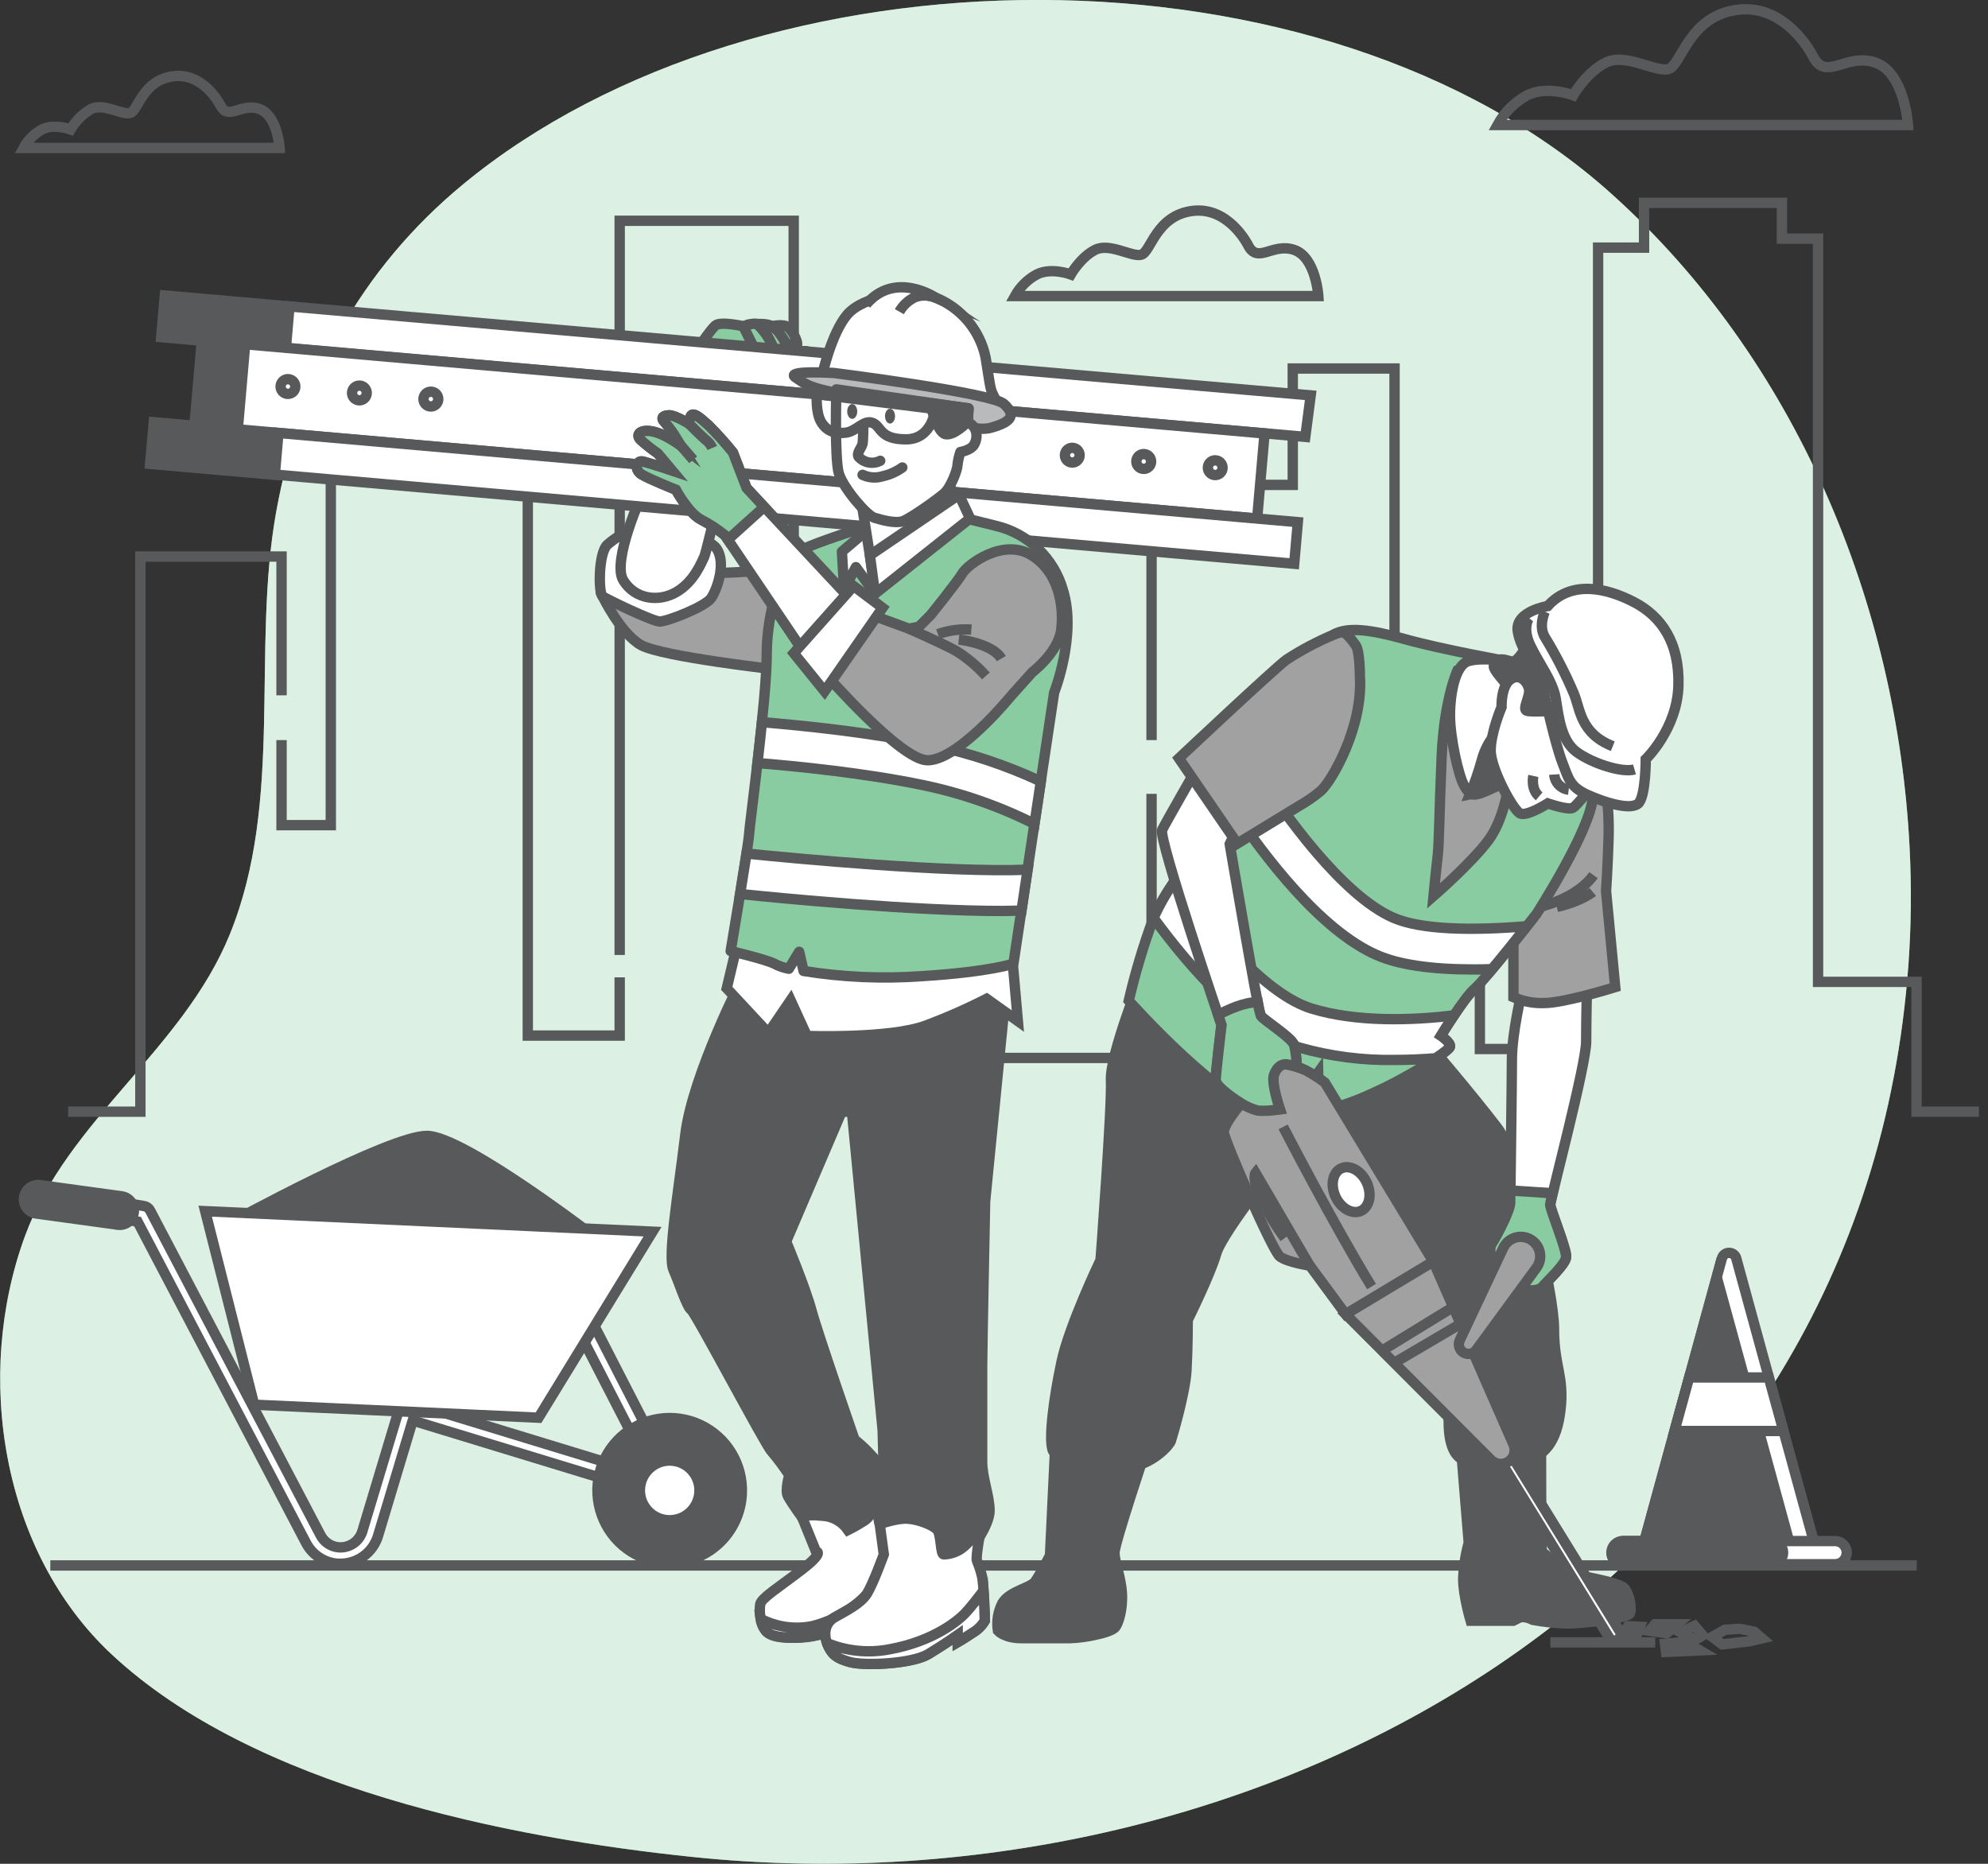 <svg width="192" height="180" viewBox="0 0 192 180" fill="none" xmlns="http://www.w3.org/2000/svg">
<rect x="0" y="0" width="192" height="180" fill="#333333" stroke="none"/>
<g clip-path="url(#clip0_677_3747)">
<path d="M184.431 81.906C183.249 58.254 173.396 34.666 155.636 18.719C127.739 -6.358 73.392 -5.821 44.758 17.771C34.826 25.954 28.993 36.767 26.695 49.309C24.251 62.737 27.448 77.317 22.19 90.243C17.673 101.348 6.539 108.152 2.408 119.384C-2.518 132.811 0.114 149.836 10.811 159.8C24.511 172.568 48.963 177.488 66.975 179.348C122.004 185.031 180.021 153.003 184.317 93.145C184.584 89.405 184.622 85.651 184.431 81.906Z" fill="#8ACCA1"/>
<path opacity="0.7" d="M184.431 81.906C183.249 58.254 173.396 34.666 155.636 18.719C127.739 -6.358 73.392 -5.821 44.758 17.771C34.826 25.954 28.993 36.767 26.695 49.309C24.251 62.737 27.448 77.317 22.19 90.243C17.673 101.348 6.539 108.152 2.408 119.384C-2.518 132.811 0.114 149.836 10.811 159.8C24.511 172.568 48.963 177.488 66.975 179.348C122.004 185.031 180.021 153.003 184.317 93.145C184.584 89.405 184.622 85.651 184.431 81.906Z" fill="white"/>
<path d="M154.343 65.857V23.916H158.781V19.592H172.099V23.051H175.587V94.824H185.097V107.363H191.124" stroke="#58595B" stroke-miterlimit="10"/>
<path d="M111.217 71.476V39.05H120.412V46.83H124.854V35.59H134.684V84.015H142.925V101.309H149.586V74.501H154.343V68.882" stroke="#58595B" stroke-miterlimit="10"/>
<path d="M76.655 49.858V107.363H82.047V73.636H89.658V102.173H111.217V76.666" stroke="#58595B" stroke-miterlimit="10"/>
<path d="M59.849 92.229V21.322H76.655V45.104" stroke="#58595B" stroke-miterlimit="10"/>
<path d="M27.191 71.476V79.691H31.949V42.509H50.974V100.013H59.849V94.389" stroke="#58595B" stroke-miterlimit="10"/>
<path d="M6.582 107.363H13.558V53.748H27.191V67.152" stroke="#58595B" stroke-miterlimit="10"/>
<path d="M175.074 5.402C175.074 5.402 172.54 0.32 167.783 0.948C163.026 1.576 162.395 6.354 161.126 6.674C159.857 6.994 157.003 5.094 155.1 6.038C153.196 6.982 151.947 9.198 151.947 9.198C151.947 9.198 149.408 8.246 147.505 9.198C146.287 9.856 145.286 10.855 144.624 12.073H184.273C184.273 12.073 183.954 6.99 181.101 6.038C178.247 5.087 176.343 7.946 175.074 5.402Z" stroke="#58595B" stroke-miterlimit="10"/>
<path d="M120.526 23.663C120.526 23.663 118.65 19.904 115.135 20.374C111.619 20.844 111.15 24.366 110.216 24.603C109.282 24.84 107.165 23.419 105.762 24.134C104.359 24.848 103.417 26.503 103.417 26.503C103.417 26.503 101.541 25.796 100.134 26.503C99.246 26.982 98.514 27.708 98.025 28.592H127.325C127.325 28.592 127.089 24.832 124.98 24.13C122.871 23.427 121.464 25.543 120.526 23.663Z" stroke="#58595B" stroke-miterlimit="10"/>
<path d="M21.26 10.134C21.26 10.134 19.683 6.974 16.707 7.369C13.732 7.764 13.341 10.742 12.549 10.923C11.757 11.105 9.976 9.932 8.789 10.528C7.977 11.011 7.3 11.69 6.819 12.503C6.819 12.503 5.242 11.907 4.06 12.503C3.305 12.911 2.686 13.532 2.278 14.288H27.006C27.006 14.288 26.809 11.129 25.035 10.517C23.262 9.905 22.048 11.721 21.26 10.134Z" stroke="#58595B" stroke-miterlimit="10"/>
<path d="M166.301 121.524L158.694 149.295H175.291L167.685 121.524C167.643 121.373 167.553 121.239 167.428 121.143C167.303 121.048 167.15 120.996 166.993 120.996C166.836 120.996 166.683 121.048 166.558 121.143C166.433 121.239 166.343 121.373 166.301 121.524Z" fill="white" stroke="#58595B" stroke-miterlimit="10"/>
<path d="M158.687 149.295H172.911L165.797 123.329L158.687 149.295Z" fill="#58595B" stroke="#58595B" stroke-miterlimit="10"/>
<path d="M161.721 138.202H172.245L170.826 133.032H163.14L161.721 138.202Z" fill="white" stroke="#58595B" stroke-miterlimit="10"/>
<path d="M177.238 148.829H156.743C156.448 148.829 156.164 148.947 155.955 149.156C155.745 149.366 155.628 149.65 155.628 149.947C155.627 150.094 155.656 150.24 155.712 150.376C155.768 150.512 155.85 150.635 155.953 150.74C156.057 150.844 156.18 150.926 156.316 150.983C156.451 151.039 156.597 151.068 156.743 151.068H177.238C177.535 151.068 177.82 150.95 178.03 150.74C178.24 150.529 178.358 150.244 178.358 149.947C178.357 149.65 178.238 149.366 178.028 149.156C177.819 148.947 177.534 148.829 177.238 148.829Z" fill="white" stroke="#58595B" stroke-miterlimit="10"/>
<path d="M172.213 149.947C172.213 149.65 172.095 149.366 171.886 149.156C171.677 148.947 171.393 148.829 171.098 148.829H156.731C156.447 148.846 156.179 148.971 155.983 149.179C155.787 149.388 155.678 149.663 155.678 149.949C155.678 150.235 155.787 150.51 155.983 150.718C156.179 150.926 156.447 151.051 156.731 151.068H171.102C171.397 151.066 171.68 150.947 171.888 150.737C172.096 150.527 172.213 150.243 172.213 149.947Z" fill="#58595B" stroke="#58595B" stroke-miterlimit="10"/>
<path d="M32.721 151.017H32.591C31.956 150.968 31.345 150.757 30.814 150.405C30.283 150.054 29.85 149.572 29.556 149.007L13.286 117.978L11.316 117.662C11.212 117.646 11.113 117.609 11.024 117.554C10.934 117.5 10.856 117.428 10.795 117.343C10.733 117.258 10.689 117.162 10.664 117.06C10.639 116.957 10.635 116.852 10.652 116.748C10.668 116.644 10.704 116.545 10.759 116.455C10.814 116.365 10.886 116.288 10.97 116.226C11.055 116.164 11.151 116.12 11.253 116.095C11.355 116.07 11.46 116.066 11.564 116.082L13.905 116.477C14.025 116.495 14.139 116.539 14.239 116.608C14.339 116.676 14.421 116.767 14.481 116.872L30.951 148.252C31.121 148.584 31.372 148.867 31.681 149.075C31.99 149.282 32.346 149.407 32.717 149.437C33.217 149.474 33.714 149.34 34.127 149.058C34.541 148.775 34.847 148.36 34.995 147.881L38.578 135.974C38.643 135.772 38.784 135.603 38.972 135.504C39.064 135.455 39.164 135.425 39.268 135.415C39.371 135.404 39.476 135.415 39.575 135.445L63.136 142.637L55.51 127.819C55.463 127.727 55.434 127.626 55.425 127.523C55.417 127.419 55.429 127.315 55.46 127.216C55.492 127.118 55.543 127.026 55.61 126.947C55.677 126.868 55.759 126.803 55.851 126.755C55.943 126.708 56.044 126.679 56.147 126.67C56.25 126.662 56.354 126.674 56.453 126.705C56.551 126.737 56.643 126.788 56.722 126.855C56.801 126.922 56.866 127.004 56.913 127.097L65.379 143.577C65.45 143.715 65.479 143.871 65.462 144.025C65.445 144.179 65.383 144.325 65.284 144.445C65.185 144.564 65.052 144.651 64.904 144.695C64.755 144.74 64.597 144.739 64.449 144.694L39.859 137.191L36.505 148.343C36.257 149.145 35.752 149.842 35.068 150.326C34.383 150.81 33.558 151.053 32.721 151.017Z" fill="white" stroke="#58595B" stroke-miterlimit="10"/>
<path d="M11.406 118.262C11.364 118.266 11.322 118.266 11.28 118.262L3.492 117.196C3.13 117.144 2.803 116.949 2.584 116.656C2.365 116.362 2.271 115.993 2.323 115.63C2.376 115.267 2.57 114.94 2.863 114.72C3.156 114.501 3.524 114.407 3.886 114.459L11.674 115.526C12.04 115.559 12.378 115.736 12.613 116.018C12.849 116.301 12.963 116.666 12.93 117.032C12.897 117.399 12.72 117.737 12.438 117.973C12.156 118.209 11.792 118.323 11.426 118.29L11.406 118.262Z" fill="#58595B" stroke="#58595B" stroke-miterlimit="10"/>
<path d="M71.646 144.256C71.708 142.875 71.361 141.506 70.647 140.323C69.933 139.14 68.885 138.195 67.635 137.609C66.386 137.023 64.991 136.821 63.627 137.029C62.263 137.237 60.991 137.846 59.972 138.778C58.953 139.711 58.233 140.925 57.903 142.267C57.573 143.61 57.648 145.02 58.118 146.32C58.588 147.62 59.432 148.751 60.543 149.57C61.655 150.389 62.984 150.86 64.362 150.922C66.21 151.006 68.016 150.35 69.382 149.1C70.748 147.85 71.562 146.108 71.646 144.256Z" fill="#58595B" stroke="#58595B" stroke-miterlimit="10"/>
<path d="M66.374 146.267C67.657 145.329 67.939 143.526 67.002 142.239C66.066 140.953 64.266 140.671 62.982 141.609C61.699 142.548 61.417 144.351 62.354 145.637C63.29 146.924 65.09 147.206 66.374 146.267Z" fill="white" stroke="#58595B" stroke-miterlimit="10"/>
<path d="M22.284 118.069C22.284 118.069 37.612 109.673 41.242 109.701C44.872 109.728 57.958 119.842 57.958 119.842L22.284 118.069Z" fill="#58595B" stroke="#58595B" stroke-miterlimit="10"/>
<path d="M19.817 116.971L24.551 135.662L52.01 136.918L63.022 118.95L19.817 116.971Z" fill="white" stroke="#58595B" stroke-miterlimit="10"/>
<path d="M4.86 151.187H185.121" stroke="#58595B" stroke-miterlimit="10"/>
<path d="M101.943 139.023L101.407 150.227C101.407 150.227 100.422 152.111 99.976 152.739C99.531 153.367 97.56 153.635 96.823 154.8C96.391 155.626 96.234 156.569 96.378 157.49C96.378 157.49 97.004 158.208 98.612 158.208H103.342C104.218 158.177 105.088 158.056 105.939 157.849C106.385 157.758 107.461 157.49 107.729 157.13C107.997 156.771 108.442 155.519 108.355 153.904C108.269 152.289 107.638 150.855 107.638 149.955C107.638 149.054 110.728 139.833 110.728 139.833L101.943 139.023Z" fill="#58595B" stroke="#58595B" stroke-miterlimit="10"/>
<path d="M148.829 138.774C148.829 138.774 148.829 149.536 148.92 149.804C149.01 150.073 151.781 152.044 151.781 152.044C151.781 152.044 156.345 152.762 156.881 153.39C157.417 154.018 157.598 155.365 157.417 155.811C157.236 156.257 152.944 156.795 151.422 156.795C150.282 156.765 149.147 156.646 148.025 156.439C148.025 156.439 147.217 155.989 146.681 156.257L146.145 156.526H142.03C142.03 156.526 141.313 154.105 141.313 152.494C141.355 151.311 141.534 150.136 141.849 148.995L141.132 140.212L148.829 138.774Z" fill="#58595B" stroke="#58595B" stroke-miterlimit="10"/>
<path d="M110.18 94.401C110.18 94.401 107.169 101.944 107.295 104.334C107.421 106.723 106.29 121.686 106.29 121.686C106.29 121.686 103.279 127.973 102.526 131.496C101.773 135.019 101.269 138.913 101.663 140.046C102.057 141.179 107.059 142.183 109.317 141.681C111.576 141.179 112.955 139.541 113.081 139.165C113.207 138.79 114.465 134.513 114.587 132.377C114.709 130.24 114.713 127.472 114.713 127.472C114.713 127.472 116.849 123.195 117.472 121.058C118.095 118.922 124.361 111.13 124.361 111.13L137.411 127.717C137.411 127.717 139.922 134.383 139.922 135.765C139.922 137.147 139.669 140.042 141.175 140.923C142.681 141.803 145.822 141.551 147.45 141.049C149.077 140.548 150.339 139.414 150.713 136.144C151.088 132.874 150.086 131.994 150.086 128.349C150.086 124.703 147.075 112.125 144.569 108.855C142.062 105.585 138.294 101.186 138.294 101.186C138.294 101.186 128.441 104.203 125.217 103.011C121.993 101.818 110.18 94.401 110.18 94.401Z" fill="#58595B" stroke="#58595B" stroke-miterlimit="10"/>
<path d="M146.988 95.728C146.988 95.728 146.019 99.768 146.019 102.351C146.019 104.934 145.861 115.435 145.861 116.173C145.861 116.912 144.568 119.404 144.088 120.122C143.607 120.841 144.411 122.302 144.411 122.302C144.411 122.302 146.18 124.08 146.744 124.399C147.308 124.719 148.6 124.723 149.002 124.241C149.404 123.76 151.178 122.14 151.261 121.414C151.344 120.687 149.728 116.809 149.728 116.327C149.728 115.845 153.192 102.841 153.192 100.578C153.192 98.315 153.275 95.088 153.275 95.088L146.988 95.728Z" fill="white" stroke="#58595B" stroke-miterlimit="10"/>
<path d="M148.987 124.253C149.381 123.768 151.162 122.152 151.245 121.426C151.328 120.699 149.712 116.821 149.712 116.339C149.712 116.26 149.803 115.861 149.948 115.241L145.857 114.973C145.857 115.612 145.857 116.047 145.857 116.157C145.857 116.884 144.565 119.388 144.084 120.107C143.603 120.825 144.407 122.287 144.407 122.287C144.407 122.287 146.177 124.064 146.74 124.384C147.304 124.703 148.585 124.735 148.987 124.253Z" fill="#8ACCA1" stroke="#58595B" stroke-miterlimit="10"/>
<path d="M155.112 76.286C155.323 77.865 155.403 79.458 155.352 81.049C155.273 83.715 155.112 86.057 155.112 86.057L155.998 95.333C155.998 95.333 151.084 96.87 149.148 96.87C148.124 96.91 147.104 96.717 146.165 96.305V90.255C146.165 90.255 147.86 86.783 148.987 84.039C150.114 81.294 152.857 75.963 153.015 75.639C153.173 75.315 155.112 76.286 155.112 76.286Z" fill="#A1A1A1" stroke="#58595B" stroke-miterlimit="10"/>
<path d="M148.664 87.589C148.664 87.589 152.211 86.862 153.902 84.52" stroke="#58595B" stroke-miterlimit="10"/>
<path d="M153.823 86.136C153.823 86.136 152.774 87.024 150.358 87.589" stroke="#58595B" stroke-miterlimit="10"/>
<path d="M145.522 63.85C145.522 63.85 139.236 62.717 135.771 61.749C132.307 60.782 130.21 60.537 128.839 61.264C127.467 61.99 119.167 77.657 118.524 78.545C117.882 79.434 112.722 85.259 111.351 88.813C110.41 91.373 109.63 93.988 109.014 96.644C109.014 96.644 118.28 107.062 122.875 107.627L124.326 107.789L127.309 103.591L127.388 107.386C129.278 106.937 131.115 106.287 132.867 105.447C136.252 103.915 139.961 101.498 140.04 101.103C140.119 100.708 139.153 100.053 139.153 100.053C139.153 100.053 141.412 96.34 142.46 95.452C143.508 94.563 148.423 88.225 148.423 88.225C148.423 88.225 153.661 80.07 153.823 77.001C153.984 73.933 154.465 69.731 153.429 68.198C152.392 66.666 145.522 63.85 145.522 63.85Z" fill="#8ACCA1" stroke="#58595B" stroke-miterlimit="10"/>
<path d="M140.04 101.075C140.123 100.681 139.153 100.025 139.153 100.025C139.153 100.025 139.713 99.105 140.406 98.07C136.465 98.536 131.081 98.753 126.687 97.407C122.292 96.06 117.137 89.982 113.578 84.904C112.728 86.076 112.001 87.333 111.41 88.655C115.079 93.659 120.333 99.591 125.536 101.182C128.518 102.023 131.606 102.422 134.703 102.367C136.067 102.367 137.391 102.304 138.645 102.205C139.472 101.652 140.012 101.226 140.04 101.075Z" fill="white" stroke="#58595B" stroke-miterlimit="10"/>
<path d="M134.538 88.62C129.686 86.495 124.03 78.711 121.07 74.008C120.132 75.698 119.348 77.116 118.899 77.902C122.02 82.597 127.499 89.836 132.961 92.233C135.078 93.161 138.199 93.627 142.283 93.627C142.866 93.627 143.465 93.627 144.092 93.596C145.191 92.288 146.547 90.59 147.446 89.453C142.259 89.879 137.25 89.824 134.538 88.62Z" fill="white" stroke="#58595B" stroke-miterlimit="10"/>
<path d="M155.92 158.437C155.819 158.437 155.719 158.412 155.631 158.363C155.543 158.314 155.469 158.243 155.415 158.157L144.624 140.631C144.577 140.564 144.545 140.49 144.529 140.41C144.512 140.331 144.512 140.25 144.529 140.171C144.545 140.091 144.577 140.016 144.623 139.95C144.67 139.884 144.729 139.828 144.798 139.786C144.866 139.743 144.943 139.716 145.023 139.704C145.102 139.692 145.184 139.697 145.262 139.718C145.339 139.739 145.412 139.776 145.475 139.826C145.538 139.877 145.591 139.939 145.629 140.011L156.428 157.533C156.469 157.599 156.497 157.673 156.509 157.749C156.522 157.826 156.519 157.905 156.501 157.98C156.483 158.056 156.45 158.127 156.404 158.19C156.359 158.253 156.301 158.306 156.235 158.347C156.141 158.408 156.031 158.44 155.92 158.437Z" fill="white" stroke="#58595B" stroke-miterlimit="10"/>
<path d="M119.892 106.565C119.892 106.565 118.122 108.587 118.201 109.392C118.28 110.198 122.875 120.778 123.601 121.343C124.326 121.907 126.502 122.231 126.502 122.231L129.966 126.927L138.428 121.84L127.952 104.547C127.952 104.547 126.261 103.255 125.213 103.015C124.164 102.774 123.68 102.529 123.037 103.015C122.395 103.5 119.892 106.565 119.892 106.565Z" fill="#A1A1A1" stroke="#58595B" stroke-miterlimit="10"/>
<path d="M129.966 126.927L144.001 140.99C144.239 141.229 144.559 141.368 144.896 141.382C145.232 141.395 145.562 141.28 145.818 141.061C146.036 140.874 146.188 140.622 146.251 140.341C146.314 140.061 146.285 139.768 146.169 139.505L138.428 121.84L129.966 126.927Z" fill="#A1A1A1" stroke="#58595B" stroke-miterlimit="10"/>
<path d="M123.924 108.828C123.924 108.828 128.76 118.195 132.465 124.253" stroke="#58595B" stroke-miterlimit="10"/>
<path d="M126.494 122.231L121.256 113.271C121.256 113.271 120.861 113.752 121.74 115.691C122.4 117.053 123.182 118.351 124.078 119.57" stroke="#58595B" stroke-miterlimit="10"/>
<path d="M133.43 130.469L140.28 126.267" stroke="#58595B" stroke-miterlimit="10"/>
<path d="M134.558 131.678L141.006 127.883" stroke="#58595B" stroke-miterlimit="10"/>
<path d="M131.984 114.171C132.52 115.3 132.283 116.541 131.46 116.935C130.636 117.33 129.536 116.734 129 115.608C128.464 114.483 128.697 113.239 129.521 112.844C130.344 112.449 131.448 113.045 131.984 114.171Z" fill="white" stroke="#58595B" stroke-miterlimit="10"/>
<path d="M140.986 129.431L145.183 120.521C145.302 120.27 145.476 120.048 145.691 119.872C145.906 119.696 146.158 119.57 146.428 119.503C146.697 119.437 146.979 119.431 147.251 119.487C147.523 119.543 147.779 119.659 148.001 119.826C148.395 120.121 148.657 120.56 148.73 121.047C148.804 121.534 148.684 122.03 148.396 122.429L142.574 130.378C142.498 130.482 142.401 130.569 142.29 130.633C142.178 130.697 142.055 130.738 141.927 130.752C141.799 130.766 141.67 130.754 141.547 130.715C141.425 130.677 141.311 130.613 141.214 130.529C141.063 130.395 140.958 130.216 140.917 130.018C140.876 129.82 140.9 129.614 140.986 129.431Z" fill="#A1A1A1" stroke="#58595B" stroke-miterlimit="10"/>
<path d="M115.702 74.008C115.702 74.008 112.64 79.339 112.238 80.145C111.836 80.95 117.961 98.959 117.961 98.959C117.961 98.959 117.397 103.642 117.397 104.29C117.397 104.938 119.49 106.308 119.892 106.549C120.345 106.828 120.832 107.046 121.342 107.197C121.91 107.359 123.601 107.118 123.601 107.118C123.601 107.118 122.714 104.531 123.037 103.725C123.36 102.92 123.825 102.754 124.164 102.754C124.521 102.798 124.873 102.88 125.213 102.999C125.216 102.291 125.136 101.586 124.972 100.898C124.728 100.171 121.989 98.477 121.748 98.07C121.508 97.663 118.765 81.519 118.765 81.519L119.49 79.983L115.702 74.008Z" fill="white" stroke="#58595B" stroke-miterlimit="10"/>
<path d="M121.764 98.098C121.639 97.671 121.541 97.237 121.472 96.799C120.227 96.755 118.575 97.517 117.645 98.015L117.976 98.986C117.976 98.986 117.413 103.67 117.413 104.318C117.413 104.965 119.505 106.336 119.907 106.577C120.36 106.856 120.848 107.074 121.358 107.224C121.925 107.386 123.616 107.145 123.616 107.145C123.616 107.145 122.729 104.559 123.053 103.753C123.376 102.947 123.841 102.782 124.18 102.782C124.537 102.825 124.889 102.907 125.228 103.026C125.232 102.319 125.151 101.614 124.988 100.925C124.728 100.187 121.989 98.493 121.764 98.098Z" fill="#8ACCA1" stroke="#58595B" stroke-miterlimit="10"/>
<path d="M131.338 65.32C131.338 65.32 131.338 62.895 130.943 62.33C129.875 60.833 129.655 60.956 128.847 61.279C127.246 61.947 125.709 62.759 124.255 63.704C123.045 64.593 113.858 73.234 113.858 73.234L119.498 81.468L125.461 77.835C126.203 77.416 126.905 76.93 127.558 76.381C128.598 75.477 131.661 70.228 131.338 65.32Z" fill="#A1A1A1" stroke="#58595B" stroke-miterlimit="10"/>
<path d="M149.736 158.615H159.857" stroke="#58595B" stroke-miterlimit="10"/>
<path d="M162.746 158.564L160.807 158.757L160.905 159.535L164.153 159.389L162.746 158.564Z" stroke="#58595B" stroke-miterlimit="10"/>
<path d="M165.363 158.082L166.333 158.809L168.902 158.516L170.16 158.228L169.434 157.596C169.434 157.596 168.126 157.304 167.98 157.304C167.834 157.304 166.577 157.403 166.577 157.403L165.363 158.082Z" stroke="#58595B" stroke-miterlimit="10"/>
<path d="M164.445 157.936L163.656 157.012L162.301 157.644C162.301 157.644 163.463 158.275 163.656 158.323C163.85 158.37 164.445 157.936 164.445 157.936Z" stroke="#58595B" stroke-miterlimit="10"/>
<path d="M161.97 156.866H159.837L159.305 157.498L160.953 157.738L161.97 156.866Z" stroke="#58595B" stroke-miterlimit="10"/>
<path d="M158.387 157.107L157.22 157.059L156.834 157.644L158.143 157.738L158.387 157.107Z" stroke="#58595B" stroke-miterlimit="10"/>
<path d="M140.765 64.739C140.765 64.739 139.476 67.484 139.236 73.056C138.995 78.628 138.995 81.452 138.842 82.743C138.688 84.035 138.448 86.538 138.448 86.538C138.448 86.538 142.156 83.312 143.768 81.128C145.38 78.944 145.782 75.315 145.782 75.315L147.635 69.502C147.635 69.502 148.443 67.646 148.281 67.077C148.12 66.508 145.459 65.059 143.366 64.818C141.273 64.577 140.765 64.739 140.765 64.739Z" fill="#A1A1A1" stroke="#58595B" stroke-miterlimit="10"/>
<path d="M145.522 63.85C145.522 63.85 143.102 63.456 141.813 63.85C140.525 64.245 140.04 67.01 140.04 69.099C140.04 71.188 140.848 74.912 141.411 75.88C141.975 76.847 142.2 76.851 143.023 76.606C143.963 76.235 144.878 75.804 145.763 75.315C145.763 75.315 145.483 72.412 145.845 70.631C146.208 68.85 148.502 65.624 148.502 65.624L145.522 63.85Z" fill="white" stroke="#58595B" stroke-miterlimit="10"/>
<path d="M144.58 70.694C143.878 71.471 143.373 72.406 143.106 73.419C142.798 74.54 142.419 75.64 141.971 76.713C141.971 76.713 144.805 76.144 146.504 74.442C148.202 72.74 144.58 70.694 144.58 70.694Z" fill="#58595B" stroke="#58595B" stroke-miterlimit="10"/>
<path d="M147.808 62.35C147.499 62.517 147.235 62.757 147.04 63.049C146.622 63.61 146.342 63.89 146.062 63.89C145.783 63.89 144.947 63.471 144.667 63.819C144.387 64.166 143.97 64.17 144.6 65.004C145.031 65.569 145.497 66.105 145.995 66.611C145.995 66.611 145.645 68.151 146.204 68.85C146.764 69.549 150.319 69.549 150.599 69.478C150.879 69.407 151.296 69.758 151.159 68.431C151.021 67.105 147.808 62.35 147.808 62.35Z" fill="#58595B" stroke="#58595B" stroke-miterlimit="10"/>
<path d="M153.74 75.982C153.74 75.982 152.345 77.728 151.927 78.008C151.509 78.289 149.483 77.59 149.483 77.59C149.483 77.59 147.513 78.85 146.831 78.569C146.149 78.289 143.969 74.225 143.969 72.487C143.969 70.75 145.018 68.293 145.018 68.293C145.018 68.293 144.947 66.319 145.853 65.635C146.76 64.952 147.529 65.849 147.67 66.548C147.812 67.247 146.973 68.503 147.462 68.645C147.95 68.787 150.043 68.645 150.043 68.645C150.043 68.645 152.345 74.936 153.74 75.982Z" fill="white" stroke="#58595B" stroke-miterlimit="10"/>
<path d="M150.11 74.798C150.134 75.168 150.286 75.517 150.541 75.786C150.796 76.055 151.138 76.225 151.505 76.267" stroke="#58595B" stroke-miterlimit="10"/>
<path d="M148.088 74.936C148.088 74.936 147.808 76.196 148.648 76.91" stroke="#58595B" stroke-miterlimit="10"/>
<path d="M149.479 58.531C149.479 58.531 146.326 59.036 146.579 60.932C146.831 62.828 148.723 64.98 148.975 66.244C149.227 67.507 150.236 71.934 150.867 73.577C151.497 75.22 151.627 75.982 153.267 76.737C154.907 77.491 157.681 78.379 158.316 77.495C158.95 76.61 158.947 73.321 158.947 73.321C158.947 73.321 161.973 70.414 162.1 66.24C162.226 62.065 160.46 59.526 157.807 58.148C155.155 56.77 151.754 56.003 149.479 58.531Z" fill="white" stroke="#58595B" stroke-miterlimit="10"/>
<path d="M147.67 59.696C147.67 59.696 146.973 60.604 147.808 62.35C148.644 64.095 149.972 65.778 150.252 67.456C150.532 69.135 150.741 71.512 152.274 72.629C153.807 73.747 156.672 74.655 157.859 74.308" stroke="#58595B" stroke-miterlimit="10"/>
<path d="M149.204 59.064C149.204 59.064 148.506 60.533 149.275 61.651C150.307 63.355 151.215 65.132 151.994 66.966C152.625 68.436 152.581 70.813 155.762 72.069" stroke="#58595B" stroke-miterlimit="10"/>
<path d="M58.21 57.607C58.21 57.607 59.912 61.161 61.899 62.294C63.885 63.428 75.374 64.711 75.374 64.711L77.503 54.195C77.503 54.195 73.814 55.048 72.257 55.19C70.7 55.332 68.993 55.332 68.993 55.332L58.21 57.607Z" fill="#A1A1A1" stroke="#58595B" stroke-miterlimit="10"/>
<path d="M60.906 51.209C60.074 51.551 59.306 52.032 58.635 52.631C57.784 53.484 57.784 57.322 58.21 57.607C58.635 57.891 63.034 60.024 63.728 60.024C64.421 60.024 68.126 58.602 68.694 57.749C69.261 56.896 70.113 54.479 69.261 53.057C68.41 51.636 61.899 50.072 60.906 51.209Z" fill="white" stroke="#58595B" stroke-miterlimit="10"/>
<path d="M62.041 47.655C62.041 47.655 59.061 54.195 60.196 56.043C61.331 57.891 63.602 58.175 65.32 57.18C67.038 56.185 67.732 54.337 68.016 53.768C68.299 53.2 71.441 39.389 71.441 39.389C71.441 39.389 72.714 38.682 73.412 38.256C73.951 37.88 74.431 37.425 74.834 36.905C74.834 36.905 76.805 36.052 78.661 35.128C79.655 34.63 78.165 33.92 77.739 33.92C77.313 33.92 75.824 34.559 75.824 34.559V32.98C75.824 32.98 72.276 32.98 70.861 33.122C69.447 33.264 68.165 32.98 67.172 33.975C66.179 34.97 65.753 39.373 65.753 39.373L62.041 47.655Z" fill="white" stroke="#58595B" stroke-miterlimit="10"/>
<path d="M77.735 33.92C77.309 33.92 75.82 34.559 75.82 34.559V32.98C75.82 32.98 72.272 32.98 70.858 33.122C69.442 33.264 68.162 32.98 67.168 33.975C66.175 34.97 65.749 39.373 65.749 39.373L65.698 39.563C67.416 40.409 69.274 40.931 71.181 41.103L71.425 39.373C71.425 39.373 72.698 38.666 73.396 38.24C73.935 37.864 74.415 37.409 74.819 36.889C74.819 36.889 76.789 36.036 78.646 35.112C79.651 34.63 78.161 33.92 77.735 33.92Z" fill="#8ACCA1" stroke="#58595B" stroke-linecap="round" stroke-linejoin="round"/>
<path d="M67.168 33.991C67.168 33.991 68.595 31.862 69.088 31.436C69.581 31.009 71.784 31.507 71.784 31.507C71.784 31.507 73.553 33.706 73.057 34.062C72.56 34.417 71.086 33.564 71.086 33.564L69.383 33.92" fill="#8ACCA1"/>
<path d="M67.168 33.991C67.168 33.991 68.595 31.862 69.088 31.436C69.581 31.009 71.784 31.507 71.784 31.507C71.784 31.507 73.553 33.706 73.057 34.062C72.56 34.417 71.086 33.564 71.086 33.564L69.383 33.92" stroke="#58595B" stroke-miterlimit="10"/>
<path d="M71.784 31.507C71.784 31.507 72.777 31.151 73.128 31.293C73.478 31.436 74.759 33.351 74.83 33.849C74.901 34.346 73.979 34.275 73.979 34.275L73.057 34.062L71.784 31.507Z" fill="#8ACCA1" stroke="#58595B" stroke-miterlimit="10"/>
<path d="M73.128 31.293C73.128 31.293 74.121 31.222 74.547 31.507C75.108 31.866 75.551 32.384 75.82 32.995C76.178 33.785 74.83 33.849 74.83 33.849C74.83 33.849 74.334 32.786 74.121 32.431C73.819 32.027 73.487 31.647 73.128 31.293Z" fill="#8ACCA1" stroke="#58595B" stroke-miterlimit="10"/>
<path d="M74.547 31.507C74.547 31.507 75.753 31.222 76.178 31.649C76.604 32.075 77.239 33.228 76.888 33.493C76.537 33.758 75.82 32.995 75.82 32.995C75.82 32.995 74.901 31.436 74.547 31.507Z" fill="#8ACCA1" stroke="#58595B" stroke-miterlimit="10"/>
<path d="M27.609 33.615L27.96 29.595L15.919 28.541L15.568 32.561L19.494 32.905L18.777 41.123L14.851 40.779L14.5 44.8L26.541 45.854L26.892 41.834L22.966 41.49L23.684 33.272L27.609 33.615Z" fill="#58595B" stroke="#58595B" stroke-miterlimit="10"/>
<path d="M27.96 29.595L126.588 38.185L126.064 42.193L27.609 33.615L27.96 29.595Z" fill="white" stroke="#58595B" stroke-miterlimit="10"/>
<path d="M23.68 33.249L22.964 41.467L121.415 50.081L122.131 41.862L23.68 33.249Z" fill="white" stroke="#58595B" stroke-miterlimit="10"/>
<path d="M26.893 41.813L26.543 45.834L124.994 54.447L125.344 50.426L26.893 41.813Z" fill="white" stroke="#58595B" stroke-miterlimit="10"/>
<path d="M28.516 37.411C28.5 37.549 28.444 37.68 28.354 37.787C28.264 37.894 28.145 37.972 28.011 38.011C27.878 38.051 27.735 38.05 27.602 38.009C27.469 37.968 27.351 37.888 27.262 37.78C27.174 37.672 27.119 37.54 27.105 37.401C27.091 37.263 27.118 37.123 27.183 36.999C27.247 36.875 27.347 36.774 27.469 36.706C27.591 36.639 27.73 36.609 27.869 36.621C27.964 36.629 28.056 36.656 28.141 36.7C28.225 36.744 28.299 36.805 28.36 36.879C28.42 36.952 28.465 37.037 28.492 37.129C28.518 37.22 28.527 37.316 28.516 37.411V37.411Z" stroke="#58595B" stroke-miterlimit="10"/>
<path d="M35.417 38.015C35.4 38.203 35.31 38.377 35.165 38.498C35.021 38.619 34.834 38.677 34.647 38.661C34.459 38.644 34.285 38.553 34.165 38.408C34.044 38.264 33.985 38.077 34.002 37.889C34.01 37.795 34.037 37.705 34.08 37.622C34.123 37.539 34.182 37.466 34.254 37.406C34.325 37.346 34.408 37.3 34.497 37.273C34.586 37.245 34.68 37.234 34.773 37.243C34.865 37.251 34.956 37.278 35.039 37.321C35.121 37.364 35.195 37.423 35.254 37.495C35.314 37.567 35.359 37.65 35.387 37.739C35.415 37.828 35.425 37.922 35.417 38.015V38.015Z" stroke="#58595B" stroke-miterlimit="10"/>
<path d="M42.322 38.619C42.307 38.759 42.251 38.891 42.161 38.999C42.071 39.107 41.951 39.186 41.816 39.227C41.682 39.267 41.538 39.266 41.404 39.225C41.27 39.183 41.151 39.103 41.061 38.995C40.972 38.886 40.917 38.753 40.903 38.613C40.889 38.473 40.917 38.332 40.982 38.207C41.048 38.083 41.149 37.981 41.272 37.913C41.395 37.846 41.536 37.817 41.676 37.829C41.771 37.837 41.863 37.864 41.947 37.908C42.031 37.953 42.106 38.013 42.166 38.087C42.226 38.161 42.271 38.246 42.298 38.337C42.325 38.429 42.333 38.524 42.322 38.619V38.619Z" stroke="#58595B" stroke-miterlimit="10"/>
<path d="M104.264 44.041C104.248 44.18 104.192 44.311 104.102 44.418C104.013 44.525 103.893 44.602 103.76 44.642C103.626 44.681 103.484 44.68 103.351 44.639C103.217 44.598 103.099 44.519 103.011 44.411C102.923 44.303 102.868 44.171 102.854 44.032C102.84 43.893 102.867 43.753 102.931 43.63C102.996 43.506 103.096 43.404 103.218 43.337C103.34 43.27 103.479 43.24 103.618 43.252C103.713 43.259 103.805 43.286 103.889 43.331C103.973 43.375 104.048 43.435 104.108 43.509C104.168 43.583 104.213 43.668 104.24 43.759C104.267 43.851 104.275 43.947 104.264 44.041V44.041Z" stroke="#58595B" stroke-miterlimit="10"/>
<path d="M111.17 44.646C111.154 44.785 111.098 44.918 111.008 45.026C110.918 45.134 110.798 45.213 110.664 45.253C110.529 45.293 110.386 45.292 110.251 45.251C110.117 45.21 109.998 45.13 109.909 45.021C109.82 44.912 109.765 44.779 109.751 44.639C109.737 44.499 109.764 44.358 109.83 44.234C109.895 44.109 109.996 44.007 110.119 43.94C110.243 43.873 110.383 43.843 110.523 43.856C110.618 43.864 110.71 43.891 110.794 43.936C110.878 43.98 110.952 44.041 111.012 44.114C111.072 44.188 111.117 44.273 111.144 44.364C111.171 44.455 111.18 44.551 111.17 44.646V44.646Z" stroke="#58595B" stroke-miterlimit="10"/>
<path d="M118.071 45.25C118.055 45.389 117.999 45.519 117.909 45.626C117.819 45.733 117.7 45.811 117.566 45.85C117.433 45.89 117.29 45.889 117.157 45.848C117.024 45.807 116.906 45.727 116.818 45.619C116.729 45.511 116.675 45.38 116.66 45.241C116.646 45.102 116.673 44.962 116.738 44.838C116.803 44.715 116.902 44.613 117.024 44.545C117.147 44.478 117.286 44.449 117.425 44.46C117.519 44.468 117.611 44.495 117.695 44.54C117.779 44.584 117.853 44.645 117.913 44.719C117.974 44.792 118.019 44.877 118.046 44.968C118.073 45.059 118.081 45.155 118.071 45.25Z" stroke="#58595B" stroke-miterlimit="10"/>
<path d="M71.764 94.303C71.764 94.303 66.889 103.789 66.191 109.55C65.493 115.312 64.469 121.335 65.04 122.63C65.612 123.925 66.333 126.224 66.763 126.512C67.192 126.801 73.936 139.592 74.511 140.165C75.131 140.896 75.705 141.665 76.23 142.467C76.23 142.467 75.8 143.904 76.088 144.477C76.375 145.05 77.522 146.633 77.522 146.633L79.532 148.79C79.532 148.79 82.544 149.224 83.691 147.929C84.613 146.769 85.202 145.379 85.393 143.908C85.393 143.332 85.965 142.759 84.818 141.322C84.142 140.47 83.373 139.697 82.524 139.019C82.524 139.019 78.937 128.672 78.362 126.516C77.786 124.36 75.926 119.901 75.926 119.901L81.956 105.799L86.548 97.462L71.764 94.303Z" fill="#58595B" stroke="#58595B" stroke-miterlimit="10"/>
<path d="M77.502 146.621L78.803 149.832C78.803 149.832 79.729 149.832 77.42 151.605C75.11 153.378 73.577 154.303 73.423 154.919C73.312 155.677 73.418 156.451 73.731 157.15C73.959 157.462 74.038 158.307 77.278 158.153C80.518 157.999 82.354 156.305 83.584 155.227C84.419 154.47 85.19 153.646 85.89 152.762L86.122 153.533C86.122 153.533 86.812 152.762 87.352 152.067C87.892 151.372 88.503 150.14 88.503 149.678C88.503 149.216 86.658 147.06 86.197 145.903C85.736 144.746 85.409 143.928 85.409 143.928C85.409 143.928 84.356 146.298 83.509 146.847C82.662 147.395 81.897 147.771 81.897 147.771C81.612 147.357 81.233 147.015 80.793 146.774C80.352 146.533 79.861 146.398 79.359 146.381C77.499 146.191 77.502 146.621 77.502 146.621Z" fill="white" stroke="#58595B" stroke-miterlimit="10"/>
<path d="M87.967 148.687C86.835 149.75 85.849 150.958 85.034 152.281C83.531 154.676 81.154 156.389 78.409 157.055C76.726 157.382 74.982 157.131 73.459 156.344C73.494 156.622 73.582 156.89 73.719 157.134C73.948 157.446 74.026 158.291 77.266 158.137C80.506 157.983 82.343 156.289 83.572 155.211C84.407 154.454 85.178 153.63 85.878 152.747L86.11 153.517C86.11 153.517 86.8 152.747 87.34 152.052C87.88 151.357 88.491 150.124 88.491 149.662C88.379 149.307 88.201 148.976 87.967 148.687Z" fill="white" stroke="#58595B" stroke-miterlimit="10"/>
<path d="M81.377 98.039L85.247 138.143L85.393 143.893C85.393 143.893 84.53 146.049 84.964 147.198C85.397 148.347 86.54 150.504 86.54 150.504C86.54 150.504 89.267 153.379 90.556 152.66C91.845 151.941 93.709 149.785 93.709 149.785C93.709 149.785 95.574 147.34 95.574 145.903C95.574 144.465 94.856 142.743 94.856 141.164V131.816C94.856 130.378 95.144 116.019 95.144 116.019L97.154 95.728C97.154 95.728 93.284 94.575 91.419 94.721C89.555 94.867 81.377 98.039 81.377 98.039Z" fill="#58595B" stroke="#58595B" stroke-miterlimit="10"/>
<path d="M84.964 147.198L85.358 150.12C85.358 150.12 84.357 152.885 83.742 153.896C83.127 154.907 81.511 155.669 80.589 156.206C79.666 156.743 79.513 157.825 79.899 158.749C80.285 159.674 80.668 160.136 82.126 160.523C83.584 160.91 88.125 160.677 89.662 159.753C91.199 158.828 92.507 157.904 92.507 157.904V158.595C92.507 158.595 93.043 158.287 93.966 157.671C94.445 157.394 94.844 156.995 95.121 156.514C95.121 156.514 95.042 152.897 94.813 152.127C94.696 151.652 94.542 151.187 94.352 150.737C94.198 150.428 94.746 147.577 94.746 147.577C94.746 147.577 93.516 149.117 92.827 149.579C92.326 149.917 91.739 150.103 91.136 150.117C90.828 150.117 90.903 148.193 90.517 147.747C90.131 147.301 88.751 146.744 87.675 146.669C86.599 146.594 84.964 147.198 84.964 147.198Z" fill="white" stroke="#58595B" stroke-miterlimit="10"/>
<path d="M93.335 155.669C92.645 156.459 90.182 158.52 85.878 159.29C83.855 159.675 81.765 159.464 79.86 158.682C79.866 158.705 79.874 158.727 79.883 158.749C80.277 159.674 80.652 160.136 82.11 160.523C83.568 160.91 88.109 160.677 89.646 159.753C91.183 158.828 92.492 157.904 92.492 157.904V158.595C92.492 158.595 93.028 158.287 93.95 157.671C94.43 157.394 94.828 156.995 95.105 156.514C95.105 156.514 95.069 154.935 94.983 153.635C94.494 154.267 93.781 155.191 93.335 155.669Z" fill="white" stroke="#58595B" stroke-miterlimit="10"/>
<path d="M71.622 89.41L70.188 95.448L74.204 99.76L76.356 96.601L77.932 100.049C77.932 100.049 85.965 100.337 89.409 99.046C91.418 98.297 93.381 97.433 95.29 96.459L98.305 98.611L97.722 92L71.622 89.41Z" fill="white" stroke="#58595B" stroke-miterlimit="10"/>
<path d="M86.505 49.997C86.505 49.997 76.971 52.761 76.328 53.772C75.686 54.783 74.05 58.835 74.05 63.187C74.05 67.539 72.414 79.442 72.344 80.583C72.272 81.725 70.566 91.85 70.566 91.85C70.566 91.85 73.908 92.64 74.763 93.063C75.21 93.3 75.689 93.468 76.186 93.56L77.183 91.921L77.609 93.773C81.391 94.382 85.23 94.55 89.051 94.275C95.751 93.844 97.876 93.063 97.876 93.063L101.805 66.899C101.805 66.899 104.012 61.335 102.66 56.987C102.229 55.469 101.401 54.095 100.263 53.004C99.125 51.914 97.717 51.147 96.185 50.783C94.403 50.356 92.767 49.926 92.767 49.926L86.505 49.997Z" fill="#8ACCA1" stroke="#58595B" stroke-linecap="round" stroke-linejoin="round"/>
<path d="M84.085 50.921L81.31 53.275L81.523 56.908L82.662 54.771L84.51 57.338L84.085 50.921Z" fill="white" stroke="#58595B" stroke-linecap="round" stroke-linejoin="round"/>
<path d="M83.158 48.212L84.439 56.339L92.271 48.784L91.557 46.146C91.557 46.146 88.428 48.567 87.147 49.14C85.866 49.712 83.158 48.212 83.158 48.212Z" fill="white" stroke="#58595B" stroke-linecap="round" stroke-linejoin="round"/>
<path d="M79.461 36.02C79.461 36.02 80.313 32.17 81.826 30.385C83.34 28.6 87.805 27.818 90.367 28.746C91.581 29.238 92.656 30.021 93.497 31.027C94.337 32.034 94.918 33.232 95.187 34.516C95.542 36.724 95.613 37.438 95.826 37.936C95.966 38.259 96.134 38.569 96.326 38.864L79.245 36.652L79.461 36.02Z" fill="white" stroke="#58595B" stroke-miterlimit="10"/>
<path d="M80.526 36.02C80.526 36.02 75.76 35.736 76.829 36.447C77.897 37.158 78.11 37.517 82.378 38.228C86.647 38.939 91.699 40.155 91.699 40.155C91.699 40.155 93.765 41.865 95.755 41.297C97.745 40.728 98.12 40.084 96.965 39.014C95.81 37.944 80.526 36.02 80.526 36.02Z" fill="#B8BABC" stroke="#58595B" stroke-miterlimit="10"/>
<path d="M86.859 30.101C87.216 29.466 87.769 28.965 88.436 28.675C89.064 28.47 89.744 28.495 90.355 28.746C90.355 28.746 86.442 26.108 83.655 29.39" fill="white"/>
<path d="M86.859 30.101C87.216 29.466 87.769 28.965 88.436 28.675C89.064 28.47 89.744 28.495 90.355 28.746C90.355 28.746 86.442 26.108 83.655 29.39" stroke="#58595B" stroke-miterlimit="10"/>
<path d="M80.774 37.604C80.774 37.604 80.589 44.29 81.014 45.716C81.44 47.141 83.718 49.779 84.428 49.997C85.137 50.214 86.422 50.565 87.135 50.352C87.849 50.139 90.549 48.212 91.191 47.643C91.833 47.074 92.472 45.36 92.472 44.934C92.518 44.497 92.613 44.066 92.756 43.65C92.756 43.65 93.682 43.508 94.037 43.007C94.203 42.755 94.297 42.463 94.31 42.162C94.322 41.86 94.252 41.561 94.108 41.297C93.925 41.073 93.708 40.88 93.465 40.724L93.54 39.441L80.774 37.604Z" fill="white" stroke="#58595B" stroke-linecap="round" stroke-linejoin="round"/>
<path d="M83.375 41.012C83.375 41.012 83.375 42.509 83.304 42.864C83.233 43.22 82.662 43.792 82.946 44.148C83.206 44.422 83.547 44.605 83.919 44.669C84.292 44.733 84.674 44.675 85.011 44.503" stroke="#58595B" stroke-linecap="round" stroke-linejoin="round"/>
<path d="M83.304 45.858C83.905 46.141 84.588 46.192 85.224 46C85.916 45.849 86.57 45.558 87.147 45.147" stroke="#58595B" stroke-linecap="round" stroke-linejoin="round"/>
<path d="M78.89 38.07C78.89 38.07 78.748 39.855 79.32 40.779C79.891 41.703 80.742 41.921 81.736 41.778C82.729 41.636 83.446 40.495 84.297 40.85C85.149 41.206 84.94 42.43 87.502 42.43C90.064 42.43 90.347 39.504 90.347 39.504L78.89 38.07Z" stroke="#58595B" stroke-linecap="round" stroke-linejoin="round"/>
<path d="M89.839 38.943C89.839 38.943 90.478 41.794 91.333 41.936C92.188 42.079 93.465 40.724 93.465 40.724L93.54 39.441L89.839 38.943Z" fill="#58595B" stroke="#58595B" stroke-linecap="round" stroke-linejoin="round"/>
<path d="M86.442 40.191C86.442 40.586 86.225 40.906 85.957 40.906C85.689 40.906 85.472 40.586 85.472 40.191C85.472 39.796 85.689 39.476 85.957 39.476C86.225 39.476 86.442 39.796 86.442 40.191Z" fill="#58595B"/>
<path d="M82.792 39.737C82.792 40.132 82.575 40.452 82.307 40.452C82.039 40.452 81.822 40.132 81.822 39.737C81.822 39.342 82.039 39.022 82.307 39.022C82.575 39.022 82.792 39.342 82.792 39.737Z" fill="#58595B"/>
<path d="M84.014 53.63L84.51 57.338L93.69 50.064L92.621 47.781L84.014 53.63Z" fill="white" stroke="#58595B" stroke-linecap="round" stroke-linejoin="round"/>
<path d="M73.589 69.743C73.455 71.054 73.305 72.397 73.155 73.692C76.821 73.988 83.513 74.647 89.126 75.82C92.868 76.595 96.493 77.856 99.909 79.572L100.524 75.469C97.14 73.891 93.585 72.712 89.93 71.954C84.108 70.722 77.361 70.059 73.589 69.743Z" fill="white" stroke="#58595B" stroke-miterlimit="10"/>
<path d="M98.656 87.944L99.247 83.995C91.396 84.291 76.919 82.921 72.099 82.435C71.933 83.521 71.705 84.939 71.48 86.341C75.694 86.775 88.215 87.98 96.803 87.98C97.446 87.968 98.065 87.96 98.656 87.944Z" fill="white" stroke="#58595B" stroke-miterlimit="10"/>
<path d="M99.692 64.925C99.692 64.925 102.231 62.993 102.495 60.802C102.759 58.61 102.317 55.273 99.606 53.61C96.894 51.948 93.481 54.487 92.953 55.364C92.425 56.24 89.879 59.396 89.879 59.396L88.743 60.533L87.778 60.711L84.191 59.396L79.639 65.008C79.639 65.008 86.903 73.336 89.528 73.423C92.153 73.51 96.531 68.514 97.056 67.894C97.58 67.274 99.692 64.925 99.692 64.925Z" fill="#A1A1A1" stroke="#58595B" stroke-miterlimit="10"/>
<path d="M87.778 60.719C87.778 60.719 91.017 62.121 92.417 62.91C93.454 63.569 94.397 64.366 95.219 65.28" stroke="#58595B" stroke-miterlimit="10"/>
<path d="M92.598 61.765C92.598 61.765 95.834 62.117 96.709 63.606" stroke="#58595B" stroke-miterlimit="10"/>
<path d="M90.58 61.244C91.617 60.877 92.719 60.728 93.816 60.806" stroke="#58595B" stroke-miterlimit="10"/>
<path d="M82.09 57.816L72.103 47.126L70.79 43.706C70.051 42.786 69.262 41.908 68.426 41.075C67.551 40.286 66.849 39.673 66.676 40.286L66.502 40.898C66.502 40.898 65.19 40.108 64.662 40.108C64.134 40.108 63.7 40.282 64.224 40.807C64.655 41.295 65.037 41.824 65.363 42.387L65.801 43.09C65.801 43.09 64.311 41.948 63.089 41.684C61.867 41.419 61.339 41.948 61.863 42.474C62.388 42.948 62.944 43.387 63.527 43.789L64.926 45.455C64.926 45.455 62.825 44.752 62.123 44.578C61.422 44.405 61.248 45.368 61.95 45.807C62.652 46.245 65.277 47.295 65.277 47.295C65.277 47.295 66.502 49.578 67.724 50.19C68.531 50.61 69.295 51.11 70.002 51.683L78.228 63.87L82.09 57.816Z" fill="white" stroke="#58595B" stroke-miterlimit="10"/>
<path d="M72.103 47.126L70.79 43.706C70.051 42.786 69.262 41.908 68.426 41.075C67.551 40.286 66.849 39.673 66.676 40.286L66.502 40.898C66.502 40.898 65.19 40.108 64.662 40.108C64.134 40.108 63.7 40.282 64.224 40.807C64.655 41.295 65.037 41.824 65.363 42.387L65.801 43.09C65.801 43.09 64.311 41.948 63.089 41.684C61.867 41.419 61.339 41.948 61.863 42.474C62.388 42.948 62.944 43.387 63.527 43.789L64.926 45.455C64.926 45.455 62.825 44.752 62.123 44.578C61.422 44.405 61.248 45.368 61.95 45.807C62.652 46.245 65.277 47.295 65.277 47.295C65.277 47.295 66.502 49.578 67.724 50.19C68.531 50.61 69.295 51.11 70.002 51.683L70.298 52.117L73.802 48.958L72.103 47.126Z" fill="#8ACCA1" stroke="#58595B" stroke-miterlimit="10"/>
<path d="M66.514 40.898C66.514 40.898 67.913 42.304 68.264 42.564C68.491 42.754 68.671 42.995 68.788 43.267" stroke="#58595B" stroke-miterlimit="10"/>
<path d="M65.809 43.09L66.948 44.405" stroke="#58595B" stroke-miterlimit="10"/>
<path d="M82.437 56.596L76.663 63.084L79.639 66.765L85.24 58.701L82.437 56.596Z" fill="white" stroke="#58595B" stroke-miterlimit="10"/>
</g>
<defs>
<clipPath id="clip0_677_3747">
<rect width="191.124" height="180" fill="white"/>
</clipPath>
</defs>
</svg>
